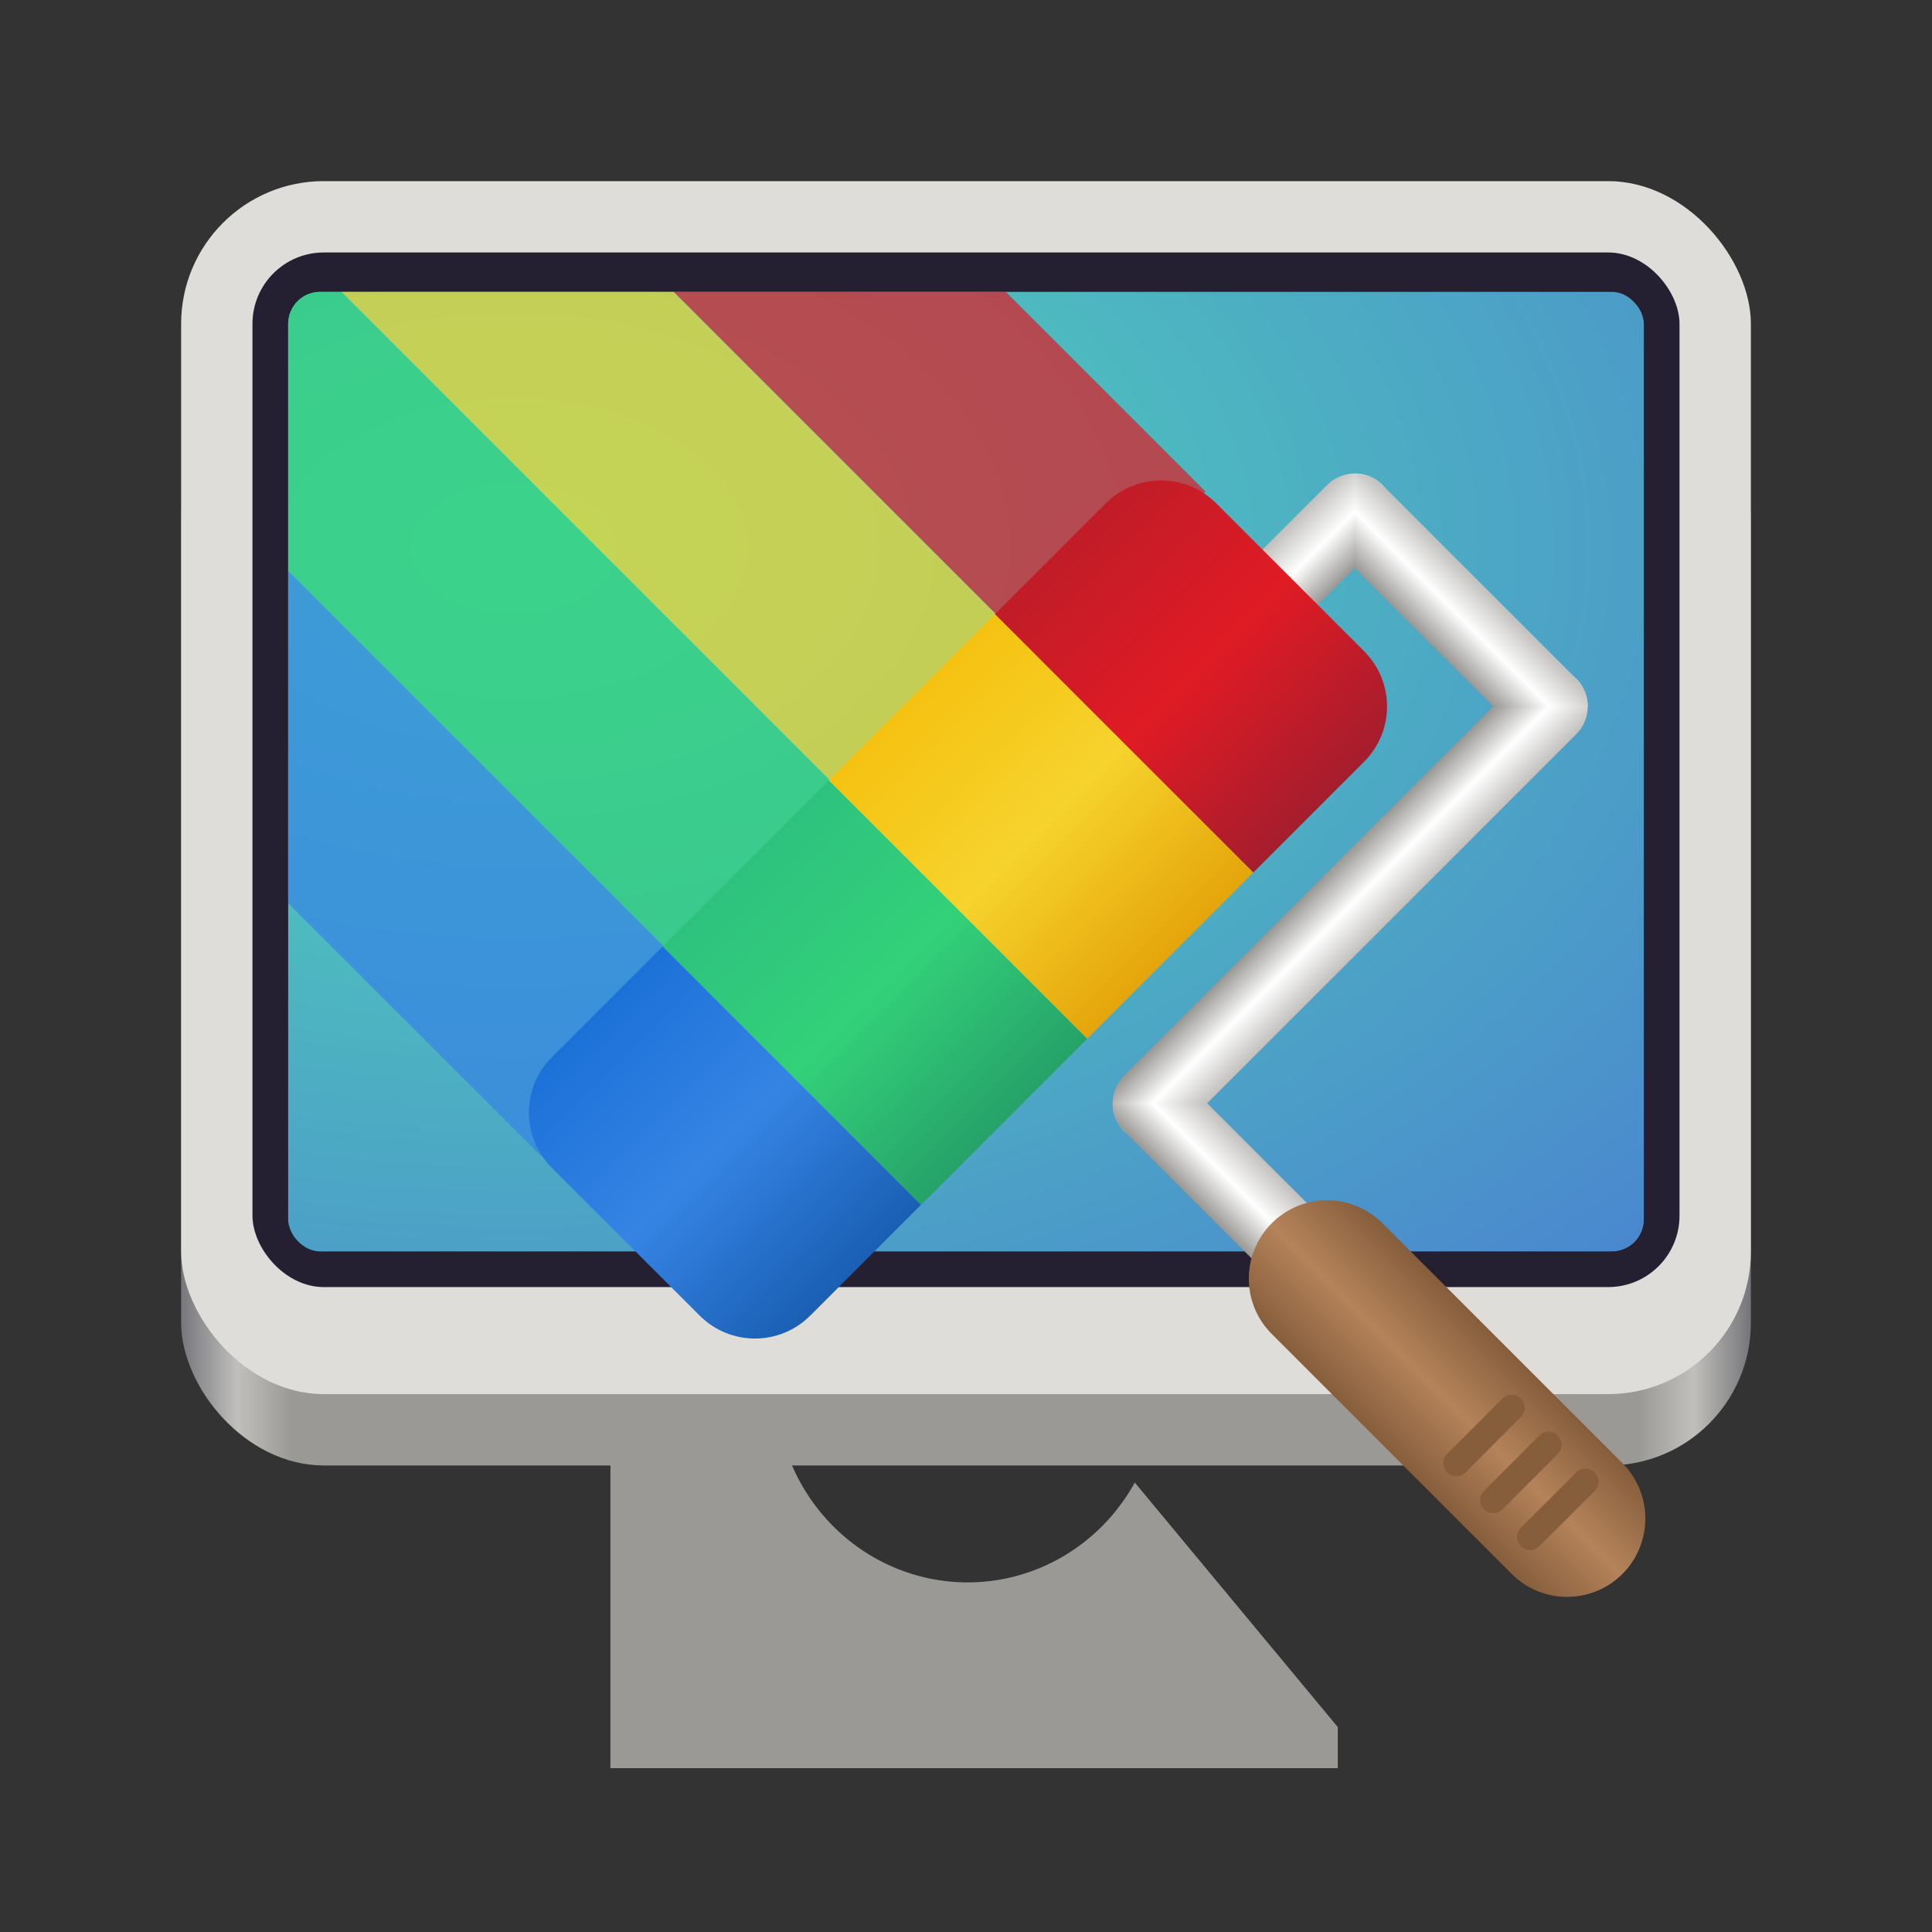 <?xml version="1.0" encoding="UTF-8" standalone="no"?>
<svg
   enable-background="new"
   height="128"
   viewBox="0 0 128 128"
   width="128"
   version="1.1"
   id="svg43"
   xmlns:xlink="http://www.w3.org/1999/xlink"
   xmlns="http://www.w3.org/2000/svg"
   xmlns:svg="http://www.w3.org/2000/svg">
  <rect x="0" y="0" width="128" height="128" fill="#333333" stroke="none"/>
  <defs
     id="defs47">
    <linearGradient
       id="linearGradient5362">
      <stop
         style="stop-color:#aaaaaa;stop-opacity:1;"
         offset="0"
         id="stop5360" />
    </linearGradient>
    <linearGradient
       xlink:href="#linearGradient12434"
       id="linearGradient12436"
       x1="403.496"
       y1="793.566"
       x2="678.909"
       y2="793.566"
       gradientUnits="userSpaceOnUse" />
    <linearGradient
       id="linearGradient12434">
      <stop
         style="stop-color:#9a9996;stop-opacity:1"
         offset="0"
         id="stop12430" />
      <stop
         style="stop-color:#c0bfbc;stop-opacity:1"
         offset="0.041"
         id="stop12442" />
      <stop
         style="stop-color:#9a9996;stop-opacity:1"
         offset="0.082"
         id="stop12444" />
      <stop
         style="stop-color:#77767b;stop-opacity:1"
         offset="0.899"
         id="stop12440" />
      <stop
         style="stop-color:#c0bfbc;stop-opacity:1"
         offset="0.953"
         id="stop12438" />
      <stop
         style="stop-color:#77767b;stop-opacity:1"
         offset="1"
         id="stop12432" />
    </linearGradient>
    <linearGradient
       xlink:href="#linearGradient2606"
       id="linearGradient2608"
       x1="928.742"
       y1="216.639"
       x2="1302.491"
       y2="216.639"
       gradientUnits="userSpaceOnUse"
       gradientTransform="matrix(1.015,0,0,1,-13.665,0)" />
    <linearGradient
       id="linearGradient2606">
      <stop
         style="stop-color:#3d3846;stop-opacity:1;"
         offset="0"
         id="stop2602" />
      <stop
         style="stop-color:#79718e;stop-opacity:1;"
         offset="0.028"
         id="stop3378" />
      <stop
         style="stop-color:#4e475a;stop-opacity:1;"
         offset="0.065"
         id="stop3380" />
      <stop
         style="stop-color:#716881;stop-opacity:1;"
         offset="0.938"
         id="stop3376" />
      <stop
         style="stop-color:#847a96;stop-opacity:1;"
         offset="0.972"
         id="stop3374" />
      <stop
         style="stop-color:#3d3846;stop-opacity:1;"
         offset="1"
         id="stop2604" />
    </linearGradient>
    <clipPath
       clipPathUnits="userSpaceOnUse"
       id="clipath_lpe_path-effect16003">
      <circle
         style="font-variation-settings:normal;display:none;opacity:1;vector-effect:none;fill:#77767b;fill-opacity:1;stroke:none;stroke-width:5.043;stroke-linecap:round;stroke-linejoin:miter;stroke-miterlimit:4;stroke-dasharray:none;stroke-dashoffset:0;stroke-opacity:1;marker:none;marker-start:none;marker-mid:none;marker-end:none;paint-order:normal;stop-color:#000000;stop-opacity:1"
         id="circle16013"
         cx="541.884"
         cy="647.726"
         r="73.976" />
      <path
         id="lpe_path-effect16003"
         style="font-variation-settings:normal;display:block;opacity:1;vector-effect:none;fill:#77767b;fill-opacity:1;stroke:none;stroke-width:5.043;stroke-linecap:round;stroke-linejoin:miter;stroke-miterlimit:4;stroke-dasharray:none;stroke-dashoffset:0;stroke-opacity:1;marker:none;marker-start:none;marker-mid:none;marker-end:none;paint-order:normal;stop-color:#000000;stop-opacity:1"
         class="powerclip"
         d="M 397.808,388.806 H 685.752 V 803.738 H 397.808 Z m 218.051,258.92 a 73.976,73.976 0 0 0 -73.976,-73.976 73.976,73.976 0 0 0 -73.976,73.976 73.976,73.976 0 0 0 73.976,73.976 73.976,73.976 0 0 0 73.976,-73.976 z" />
    </clipPath>
    <linearGradient
       xlink:href="#linearGradient6155"
       id="linearGradient16022"
       gradientUnits="userSpaceOnUse"
       gradientTransform="matrix(0.427,0,0,0.42,-1134.607,569.151)"
       x1="2704.463"
       y1="-1148.187"
       x2="2868.169"
       y2="-1311.529" />
    <linearGradient
       id="linearGradient6155">
      <stop
         style="stop-color:#1c71d8;stop-opacity:1;"
         offset="0"
         id="stop6151" />
      <stop
         style="stop-color:#62a0ea;stop-opacity:1"
         offset="1"
         id="stop6153" />
    </linearGradient>
    <linearGradient
       id="w"
       gradientTransform="matrix(0.606,-0.606,0.746,0.746,-542.908,-84.139)"
       gradientUnits="userSpaceOnUse"
       x1="483.447"
       x2="497.447"
       y1="288.671"
       y2="288.671">
      <stop
         offset="0"
         stop-color="#865e3c"
         id="stop1161" />
      <stop
         offset="0.5"
         stop-color="#b5835a"
         id="stop1163" />
      <stop
         offset="1"
         stop-color="#865e3c"
         id="stop1165" />
    </linearGradient>
    <linearGradient
       id="v"
       gradientTransform="matrix(1.061,-1.061,1.1,1.1,-209.875,-184.396)"
       gradientUnits="userSpaceOnUse"
       x1="82"
       x2="82"
       y1="47"
       y2="65">
      <stop
         offset="0"
         stop-color="#f5c211"
         id="stop1154" />
      <stop
         offset="0.5"
         stop-color="#f6d32d"
         id="stop1156" />
      <stop
         offset="1"
         stop-color="#e5a50a"
         id="stop1158" />
    </linearGradient>
    <linearGradient
       id="u"
       gradientTransform="matrix(1.061,-1.061,1.1,1.1,-197.147,-197.124)"
       gradientUnits="userSpaceOnUse"
       x1="82"
       x2="82"
       y1="47"
       y2="65">
      <stop
         offset="0"
         stop-color="#c01c28"
         id="stop1147" />
      <stop
         offset="0.5"
         stop-color="#e01b24"
         id="stop1149" />
      <stop
         offset="1"
         stop-color="#a51d2d"
         id="stop1151" />
    </linearGradient>
    <linearGradient
       id="t"
       gradientTransform="matrix(1.061,-1.061,1.1,1.1,-222.603,-171.668)"
       gradientUnits="userSpaceOnUse"
       x1="82"
       x2="82"
       y1="47"
       y2="65">
      <stop
         offset="0"
         stop-color="#2ec27e"
         id="stop1140" />
      <stop
         offset="0.5"
         stop-color="#33d17a"
         id="stop1142" />
      <stop
         offset="1"
         stop-color="#26a269"
         id="stop1144" />
    </linearGradient>
    <linearGradient
       id="s"
       gradientTransform="matrix(1.061,-1.061,1.1,1.1,-235.331,-158.94)"
       gradientUnits="userSpaceOnUse"
       x1="82"
       x2="82"
       y1="47"
       y2="65">
      <stop
         offset="0"
         stop-color="#1c71d8"
         id="stop1133" />
      <stop
         offset="0.5"
         stop-color="#3584e4"
         id="stop1135" />
      <stop
         offset="1"
         stop-color="#1a5fb4"
         id="stop1137" />
    </linearGradient>
    <linearGradient
       id="n"
       gradientUnits="userSpaceOnUse">
      <stop
         offset="0"
         stop-color="#9a9996"
         id="stop1122" />
      <stop
         offset="0.5"
         stop-color="#ffffff"
         id="stop1124" />
      <stop
         offset="1"
         stop-color="#c0bfbc"
         id="stop1126" />
    </linearGradient>
    <filter
       id="c"
       height="1"
       width="1"
       x="0"
       y="0">
      <feColorMatrix
         in="SourceGraphic"
         type="matrix"
         values="0 0 0 0 1 0 0 0 0 1 0 0 0 0 1 0 0 0 1 0"
         id="feColorMatrix1087" />
    </filter>
    <filter
       id="c-1"
       height="1"
       width="1"
       x="0"
       y="0">
      <feColorMatrix
         in="SourceGraphic"
         type="matrix"
         values="0 0 0 0 1 0 0 0 0 1 0 0 0 0 1 0 0 0 1 0"
         id="feColorMatrix1087-5" />
    </filter>
    <clipPath
       id="e-9">
      <path
         d="m 16,44 h 40 v 74 H 16 Z m 0,0"
         id="path1095-4" />
    </clipPath>
    <clipPath
       id="g-9">
      <path
         d="m 16,44 h 52 v 61 H 16 Z m 0,0"
         id="path1101-1" />
    </clipPath>
    <clipPath
       id="i-1">
      <path
         d="M 16,44 H 94 V 80 H 16 Z m 0,0"
         id="path1107-1" />
    </clipPath>
    <clipPath
       id="k-7">
      <path
         d="M 16,44 H 81 V 92 H 16 Z m 0,0"
         id="path1113-7" />
    </clipPath>
    <linearGradient
       xlink:href="#n"
       id="linearGradient3202"
       gradientTransform="matrix(-0.363,0.363,0.917,0.917,-104.207,-193.935)"
       x1="46"
       y1="232"
       x2="46"
       y2="228" />
    <linearGradient
       xlink:href="#n"
       id="linearGradient3204"
       gradientTransform="matrix(0.726,-0.726,-0.917,-0.917,268.595,302.677)"
       x1="46"
       y1="232"
       x2="46"
       y2="228" />
    <linearGradient
       xlink:href="#n"
       id="linearGradient3206"
       gradientTransform="matrix(-0.497,-0.497,-0.917,0.917,334.626,-143.035)"
       x1="46"
       y1="232"
       x2="46"
       y2="228" />
    <linearGradient
       xlink:href="#n"
       id="linearGradient3208"
       gradientTransform="matrix(-0.296,-0.296,-0.917,0.917,304.498,-120.582)"
       x1="46"
       y1="232"
       x2="46"
       y2="228" />
    <linearGradient
       xlink:href="#s"
       id="linearGradient3210"
       gradientUnits="userSpaceOnUse"
       gradientTransform="matrix(0.917,-0.917,0.951,0.951,-81.501,98.706)"
       x1="82"
       y1="47"
       x2="82"
       y2="65" />
    <linearGradient
       xlink:href="#t"
       id="linearGradient3212"
       gradientUnits="userSpaceOnUse"
       gradientTransform="matrix(0.917,-0.917,0.951,0.951,-70.496,87.701)"
       x1="82"
       y1="47"
       x2="82"
       y2="65" />
    <linearGradient
       xlink:href="#u"
       id="linearGradient3214"
       gradientUnits="userSpaceOnUse"
       gradientTransform="matrix(0.917,-0.917,0.951,0.951,-48.485,65.691)"
       x1="82"
       y1="47"
       x2="82"
       y2="65" />
    <linearGradient
       xlink:href="#v"
       id="linearGradient3216"
       gradientUnits="userSpaceOnUse"
       gradientTransform="matrix(0.917,-0.917,0.951,0.951,-59.49,76.696)"
       x1="82"
       y1="47"
       x2="82"
       y2="65" />
    <linearGradient
       xlink:href="#w"
       id="linearGradient3218"
       gradientUnits="userSpaceOnUse"
       gradientTransform="matrix(0.524,-0.524,0.645,0.645,-347.449,163.384)"
       x1="483.447"
       y1="288.671"
       x2="497.447"
       y2="288.671" />
    <clipPath
       clipPathUnits="userSpaceOnUse"
       id="clipath_lpe_path-effect1303">
      <circle
         style="font-variation-settings:normal;display:none;opacity:1;vector-effect:none;fill:#77767b;fill-opacity:1;stroke:none;stroke-width:5.043;stroke-linecap:round;stroke-linejoin:miter;stroke-miterlimit:4;stroke-dasharray:none;stroke-dashoffset:0;stroke-opacity:1;marker:none;marker-start:none;marker-mid:none;marker-end:none;paint-order:normal;stop-color:#000000;stop-opacity:1"
         id="circle1305"
         cx="541.884"
         cy="647.726"
         r="73.976" />
      <path
         id="lpe_path-effect1303"
         style="font-variation-settings:normal;display:block;opacity:1;vector-effect:none;fill:#77767b;fill-opacity:1;stroke:none;stroke-width:5.043;stroke-linecap:round;stroke-linejoin:miter;stroke-miterlimit:4;stroke-dasharray:none;stroke-dashoffset:0;stroke-opacity:1;marker:none;marker-start:none;marker-mid:none;marker-end:none;paint-order:normal;stop-color:#000000;stop-opacity:1"
         class="powerclip"
         d="m 399.306,389.64 h 285.156 v 401.98 h -285.156 z m 216.554,258.086 a 73.976,73.976 0 0 0 -73.976,-73.976 73.976,73.976 0 0 0 -73.976,73.976 73.976,73.976 0 0 0 73.976,73.976 73.976,73.976 0 0 0 73.976,-73.976 z" />
    </clipPath>
    <linearGradient
       y2="-449.394"
       x2="536.596"
       y1="-449.394"
       x1="88.596"
       gradientTransform="matrix(0.232,0,0,0.237,-8.567,203.735)"
       gradientUnits="userSpaceOnUse"
       id="linearGradient1064"
       xlink:href="#linearGradient1078" />
    <linearGradient
       id="linearGradient1078">
      <stop
         style="stop-color:#77767b;stop-opacity:1"
         offset="0"
         id="stop1066" />
      <stop
         id="stop1068"
         offset="0.036"
         style="stop-color:#c0bfbc;stop-opacity:1" />
      <stop
         style="stop-color:#9a9996;stop-opacity:1"
         offset="0.071"
         id="stop1070" />
      <stop
         id="stop1072"
         offset="0.929"
         style="stop-color:#9a9996;stop-opacity:1" />
      <stop
         style="stop-color:#c0bfbc;stop-opacity:1"
         offset="0.964"
         id="stop1074" />
      <stop
         style="stop-color:#77767b;stop-opacity:1"
         offset="1"
         id="stop1076" />
    </linearGradient>
    <radialGradient
       r="225"
       fy="-60.348"
       fx="106.667"
       cy="-60.348"
       cx="106.667"
       gradientTransform="matrix(0.469,0,0,0.301,-15.99,54.476)"
       gradientUnits="userSpaceOnUse"
       id="radialGradient1018"
       xlink:href="#linearGradient6826" />
    <linearGradient
       id="linearGradient6826">
      <stop
         id="stop6822"
         offset="0"
         style="stop-color:#50dbb5;stop-opacity:1;" />
      <stop
         id="stop6824"
         offset="1"
         style="stop-color:#4a86cf;stop-opacity:1" />
    </linearGradient>
    <clipPath
       clipPathUnits="userSpaceOnUse"
       id="clipPath1134">
      <g
         id="g1138">
        <path
           d="m 26.008,19.336 h 83.007 c 3.82,0 6.917,3.097 6.917,6.917 v 62.255 c 0,3.82 -3.097,6.917 -6.917,6.917 H 26.008 c -3.82,0 -6.917,-3.097 -6.917,-6.917 V 26.253 c 0,-3.82 3.097,-6.917 6.917,-6.917 z m 0,0"
           id="path1136"
           style="stroke-width:0.865" />
      </g>
    </clipPath>
    <clipPath
       clipPathUnits="userSpaceOnUse"
       id="clipPath1145">
      <g
         id="g1149">
        <path
           d="m 26.008,19.336 h 83.007 c 3.82,0 6.917,3.097 6.917,6.917 v 62.255 c 0,3.82 -3.097,6.917 -6.917,6.917 H 26.008 c -3.82,0 -6.917,-3.097 -6.917,-6.917 V 26.253 c 0,-3.82 3.097,-6.917 6.917,-6.917 z m 0,0"
           id="path1147"
           style="stroke-width:0.865" />
      </g>
    </clipPath>
    <clipPath
       clipPathUnits="userSpaceOnUse"
       id="clipPath1156">
      <g
         id="g1160">
        <path
           d="m 26.008,19.336 h 83.007 c 3.82,0 6.917,3.097 6.917,6.917 v 62.255 c 0,3.82 -3.097,6.917 -6.917,6.917 H 26.008 c -3.82,0 -6.917,-3.097 -6.917,-6.917 V 26.253 c 0,-3.82 3.097,-6.917 6.917,-6.917 z m 0,0"
           id="path1158"
           style="stroke-width:0.865" />
      </g>
    </clipPath>
    <clipPath
       clipPathUnits="userSpaceOnUse"
       id="clipPath1167">
      <g
         id="g1171">
        <path
           d="m 26.008,19.336 h 83.007 c 3.82,0 6.917,3.097 6.917,6.917 v 62.255 c 0,3.82 -3.097,6.917 -6.917,6.917 H 26.008 c -3.82,0 -6.917,-3.097 -6.917,-6.917 V 26.253 c 0,-3.82 3.097,-6.917 6.917,-6.917 z m 0,0"
           id="path1169"
           style="stroke-width:0.865" />
      </g>
    </clipPath>
    <clipPath
       clipPathUnits="userSpaceOnUse"
       id="clipPath1134-3">
      <g
         id="g1138-6">
        <path
           d="m 26.008,19.336 h 83.007 c 3.82,0 6.917,3.097 6.917,6.917 v 62.255 c 0,3.82 -3.097,6.917 -6.917,6.917 H 26.008 c -3.82,0 -6.917,-3.097 -6.917,-6.917 V 26.253 c 0,-3.82 3.097,-6.917 6.917,-6.917 z m 0,0"
           id="path1136-7"
           style="stroke-width:0.865" />
      </g>
    </clipPath>
    <radialGradient
       r="225"
       fy="-60.348"
       fx="106.667"
       cy="-60.348"
       cx="106.667"
       gradientTransform="matrix(0.469,0,0,0.301,-254.358,94.101)"
       gradientUnits="userSpaceOnUse"
       id="radialGradient1018-7"
       xlink:href="#linearGradient6826" />
  </defs>
  <linearGradient
     id="linearGradient965"
     gradientUnits="userSpaceOnUse"
     x1="48"
     x2="464"
     y1="44"
     y2="44"
     gradientTransform="matrix(0.25,0,0,0.25,0,53)">
    <stop
       offset="0"
       stop-color="#77767b"
       id="stop2"
       style="stop-color:#c64600;stop-opacity:1" />
    <stop
       offset=".05"
       stop-color="#c0bfbc"
       id="stop4"
       style="stop-color:#ff7800;stop-opacity:1" />
    <stop
       offset=".1"
       stop-color="#9a9996"
       id="stop6"
       style="stop-color:#e01b24;stop-opacity:1" />
    <stop
       offset=".9"
       stop-color="#9a9996"
       id="stop8"
       style="stop-color:#ff7800;stop-opacity:1" />
    <stop
       offset=".95"
       stop-color="#c0bfbc"
       id="stop10"
       style="stop-color:#f9f06b;stop-opacity:1" />
    <stop
       offset="1"
       stop-color="#77767b"
       id="stop12"
       style="stop-color:#f5c211;stop-opacity:1" />
  </linearGradient>
  <radialGradient
     id="radialGradient1030"
     cx="64"
     cy="194.19"
     gradientTransform="matrix(-4.727 0 -0 -1.636 238.55 49.766)"
     gradientUnits="userSpaceOnUse"
     r="44">
    <stop
       offset="0"
       stop-color="#fff"
       id="stop15" />
    <stop
       offset="1"
       stop-color="#fff"
       stop-opacity=".094"
       id="stop17" />
  </radialGradient>
  <linearGradient
     id="linearGradient1950"
     gradientUnits="userSpaceOnUse"
     x1="70.347"
     x2="70.347"
     y1="245.4"
     y2="269.14"
     xlink:href="#radialGradient1030">
    <stop
       offset="0"
       stop-color="#2d2839"
       id="stop20" />
    <stop
       offset="1"
       stop-color="#282433"
       id="stop22" />
  </linearGradient>
  <g
     id="layer3"
     style="display:inline" />
  <g
     id="g973-5"
     clip-path="url(#clipath_lpe_path-effect1303)"
     transform="matrix(0.172,0,0,0.176,-29.097,-22.181)"
     style="display:inline;stroke-width:1.188;enable-background:new">
    <path
       style="font-variation-settings:normal;opacity:1;fill:#9a9996;fill-opacity:1;stroke:none;stroke-width:5.991;stroke-linecap:round;stroke-linejoin:miter;stroke-miterlimit:4;stroke-dasharray:none;stroke-dashoffset:0;stroke-opacity:1;marker:none;marker-start:none;marker-mid:none;marker-end:none;paint-order:normal;stop-color:#000000;stop-opacity:1"
       id="rect257-3"
       width="275.156"
       height="310.646"
       x="404.306"
       y="475.975"
       rx="25.176"
       ry="24.623"
       d="m 429.482,475.975 h 224.804 c 13.947,0 25.176,10.982 25.176,24.623 v 261.4 c 0,13.641 -11.228,24.623 -25.176,24.623 H 429.482 c -13.947,0 -25.176,-10.982 -25.176,-24.623 V 500.598 c 0,-13.641 11.228,-24.623 25.176,-24.623 z" />
    <path
       style="fill:#818084;fill-opacity:1;stroke-width:1.188;stroke-linecap:round;stop-color:#000000"
       id="rect101-5"
       width="275.156"
       height="310.646"
       x="404.306"
       y="394.64"
       rx="0"
       ry="0"
       d="m 404.306,394.64 h 275.156 v 310.646 h -275.156 z" />
  </g>
  <rect
     style="display:inline;fill:url(#linearGradient1064);fill-opacity:1;stroke:none;stroke-width:0.295;stroke-linecap:butt;stroke-linejoin:miter;stroke-miterlimit:4;stroke-dasharray:none;stroke-dashoffset:0;stroke-opacity:1;marker:none;marker-start:none;marker-mid:none;marker-end:none;paint-order:normal;enable-background:new"
     id="rect1048"
     width="104"
     height="72.141"
     x="12"
     y="24.95"
     rx="9.455"
     ry="9.455" />
  <rect
     ry="9.455"
     rx="9.455"
     y="12"
     x="12"
     height="80.364"
     width="104"
     id="rect929-36-9"
     style="display:inline;fill:#deddda;fill-opacity:1;stroke:none;stroke-width:0.295;stroke-linecap:butt;stroke-linejoin:miter;stroke-miterlimit:4;stroke-dasharray:none;stroke-dashoffset:0;stroke-opacity:1;marker:none;marker-start:none;marker-mid:none;marker-end:none;paint-order:normal;enable-background:new" />
  <rect
     ry="4.727"
     y="16.727"
     x="16.727"
     height="68.545"
     width="94.545"
     id="rect946-0-7"
     style="display:inline;fill:#241f31;fill-opacity:1;stroke:none;stroke-width:0.013px;stroke-linecap:butt;stroke-linejoin:miter;stroke-miterlimit:4;stroke-dasharray:none;stroke-dashoffset:0;stroke-opacity:1;marker:none;marker-start:none;marker-mid:none;marker-end:none;paint-order:normal;enable-background:new"
     rx="4.727" />
  <rect
     style="display:inline;fill:url(#radialGradient1018);fill-opacity:1;stroke:none;stroke-width:0.591;stroke-linecap:butt;stroke-linejoin:bevel;stroke-miterlimit:4;stroke-dasharray:0.591, 1.182;stroke-dashoffset:0;stroke-opacity:0.949;marker:none;marker-start:none;marker-mid:none;marker-end:none;paint-order:normal;enable-background:new"
     id="rect1012"
     width="89.818"
     height="63.573"
     x="19.091"
     y="19.336"
     rx="2.119"
     ry="2.119" />
  <path
     d="m 87.925,32.13 -7.336,7.339 c -1.013,1.013 -1.013,2.655 0,3.668 1.013,1.013 2.655,1.013 3.668,0 l 7.336,-7.336 c 1.013,-1.013 1.013,-2.658 0,-3.671 -1.013,-1.013 -2.655,-1.013 -3.668,0 z m 0,0"
     fill="url(#o)"
     id="path1208-1"
     style="display:inline;fill:url(#linearGradient3202);stroke-width:0.865" />
  <path
     d="M 78.144,74.93 104.435,48.639 c 1.01,-1.013 1.01,-2.655 0,-3.668 -1.013,-1.013 -2.658,-1.013 -3.671,0 L 74.476,71.262 c -1.013,1.013 -1.013,2.655 0,3.668 1.01,1.013 2.655,1.013 3.668,0 z m 0,0"
     fill="url(#p)"
     id="path1210-0"
     style="display:inline;fill:url(#linearGradient3204);stroke-width:0.865" />
  <path
     d="m 89.759,31.37 v 6.265 l 9.173,9.17 h 6.262 c 0,-0.662 -0.253,-1.327 -0.76,-1.834 L 91.593,32.133 C 91.087,31.623 90.421,31.37 89.759,31.37 Z m 0,0"
     fill="url(#q)"
     id="path1212-3"
     style="display:inline;fill:url(#linearGradient3206);stroke-width:0.865" />
  <path
     d="m 79.978,73.096 h -6.265 c 0,0.662 0.253,1.327 0.763,1.834 l 8.559,8.559 c 1.017,1.017 2.651,1.017 3.668,0 1.017,-1.017 1.017,-2.651 0,-3.668 z m 0,0"
     fill="url(#r)"
     id="path1214-0"
     style="display:inline;fill:url(#linearGradient3208);stroke-width:0.865" />
  <path
     id="rect1069"
     style="opacity:0.7;fill:#e01b24;fill-opacity:1;stroke-width:0.668;stroke-linecap:square;stroke-linejoin:round;stroke-miterlimit:1.5;paint-order:stroke fill markers"
     d="M 66.636,19.336 H 44.626 l 24.238,24.238 11.006,-11.004 z" />
  <path
     id="rect1069-3"
     style="opacity:0.7;fill:#f6d32d;fill-opacity:1;stroke-width:0.668;stroke-linecap:square;stroke-linejoin:round;stroke-miterlimit:1.5;paint-order:stroke fill markers"
     d="M 44.626,19.336 H 22.616 l 35.244,35.244 11.004,-11.006 z" />
  <path
     id="rect1069-3-5"
     style="opacity:0.7;fill:#33d17a;fill-opacity:1;stroke-width:0.668;stroke-linecap:square;stroke-linejoin:round;stroke-miterlimit:1.5;paint-order:stroke fill markers"
     d="m 22.616,19.336 h -1.408 c -0.147,0 -0.29,0.015 -0.428,0.043 -0.138,0.028 -0.272,0.07 -0.398,0.123 -0.127,0.053 -0.247,0.119 -0.359,0.195 -0.113,0.076 -0.217,0.162 -0.312,0.258 -0.096,0.096 -0.184,0.2 -0.26,0.312 -0.076,0.113 -0.14,0.234 -0.193,0.361 -0.053,0.127 -0.095,0.26 -0.123,0.398 -0.028,0.138 -0.043,0.281 -0.043,0.428 v 16.367 l 27.764,27.764 11.006,-11.006 z" />
  <path
     id="path3144"
     style="opacity:0.7;fill:#3584e4;fill-opacity:1;stroke-width:0.668;stroke-linecap:square;stroke-linejoin:round;stroke-miterlimit:1.5;paint-order:stroke fill markers"
     d="M 19.091,37.822 V 59.834 L 35.849,76.591 46.855,65.586 Z" />
  <path
     d="m 36.566,70.039 3.671,-3.668 3.668,-3.671 17.117,17.121 -7.336,7.336 c -2.033,2.033 -5.306,2.033 -7.336,0 l -9.785,-9.781 c -2.03,-2.033 -2.03,-5.306 0,-7.336 z m 0,0"
     fill="url(#s)"
     id="path1216-4"
     style="display:inline;fill:url(#linearGradient3210);stroke-width:0.865" />
  <path
     d="M 43.906,62.7 54.91,51.696 72.031,68.817 61.023,79.821 Z m 0,0"
     fill="url(#t)"
     id="path1218-4"
     style="display:inline;fill:url(#linearGradient3212);stroke-width:0.865" />
  <path
     d="m 69.582,37.024 3.671,-3.668 c 2.03,-2.033 5.303,-2.033 7.336,0 l 9.781,9.781 c 2.033,2.033 2.033,5.303 0,7.336 l -7.336,7.336 -17.121,-17.117 z m 0,0"
     fill="url(#u)"
     id="path1220-4"
     style="display:inline;fill:url(#linearGradient3214);stroke-width:0.865" />
  <path
     d="M 54.91,51.696 65.914,40.692 83.035,57.809 72.031,68.817 Z m 0,0"
     fill="url(#v)"
     id="path1222-4"
     style="display:inline;fill:url(#linearGradient3216);stroke-width:0.865" />
  <path
     d="m 84.257,81.043 c 2.027,-2.027 5.31,-2.027 7.336,0 l 15.898,15.895 c 2.023,2.027 2.023,5.313 0,7.339 -2.027,2.027 -5.313,2.027 -7.339,0 L 84.257,88.379 c -2.027,-2.027 -2.027,-5.31 0,-7.336 z m 0,0"
     fill="url(#w)"
     id="path1224-7"
     style="display:inline;fill:url(#linearGradient3218);stroke-width:0.865" />
  <path
     d="m 95.873,96.327 3.668,-3.668 c 0.338,-0.338 0.885,-0.338 1.223,0 0.338,0.338 0.338,0.885 0,1.223 l -3.668,3.671 c -0.338,0.334 -0.885,0.334 -1.223,0 -0.338,-0.338 -0.338,-0.888 0,-1.226 z m 0,0"
     id="path1226-3"
     style="fill:#865e3c;stroke-width:0.865" />
  <path
     d="m 98.318,98.776 3.668,-3.671 c 0.338,-0.338 0.885,-0.338 1.223,0 0.338,0.338 0.338,0.885 0,1.223 l -3.668,3.671 c -0.338,0.338 -0.885,0.338 -1.223,0 -0.338,-0.338 -0.338,-0.885 0,-1.223 z m 0,0"
     id="path1228-1"
     style="fill:#865e3c;stroke-width:0.865" />
  <path
     d="m 100.763,101.221 3.668,-3.668 c 0.338,-0.338 0.888,-0.338 1.226,0 0.338,0.334 0.338,0.885 0,1.223 l -3.671,3.668 c -0.338,0.338 -0.885,0.338 -1.223,0 -0.338,-0.338 -0.338,-0.885 0,-1.223 z m 0,0"
     id="path1230-7"
     style="fill:#865e3c;stroke-width:0.865" />
  <g
     id="g2926-6"
     transform="matrix(0.707,-0.707,0.753,0.753,-41.37,169.138)">
    <path
       id="rect1069-2"
       style="opacity:0.7;fill:#e01b24;fill-opacity:1;stroke-width:0.648;stroke-linecap:square;stroke-linejoin:round;stroke-miterlimit:1.5;paint-order:stroke fill markers"
       d="m -100.991,0.534 h 15.564 V 49.366 h -15.564 z" />
    <path
       id="rect1069-3-9"
       style="opacity:0.7;fill:#f6d32d;fill-opacity:1;stroke-width:0.648;stroke-linecap:square;stroke-linejoin:round;stroke-miterlimit:1.5;paint-order:stroke fill markers"
       d="m -116.555,0.534 h 15.564 V 49.366 h -15.564 z" />
    <path
       id="rect1069-3-5-1"
       style="opacity:0.7;fill:#33d17a;fill-opacity:1;stroke-width:0.648;stroke-linecap:square;stroke-linejoin:round;stroke-miterlimit:1.5;paint-order:stroke fill markers"
       d="m -132.119,0.534 h 15.564 V 49.366 h -15.564 z" />
    <path
       id="path2920-2"
       style="opacity:0.7;fill:#3584e4;fill-opacity:1;stroke-width:0.648;stroke-linecap:square;stroke-linejoin:round;stroke-miterlimit:1.5;paint-order:stroke fill markers"
       d="m -147.683,0.534 h 15.564 V 49.366 h -15.564 z" />
  </g>
</svg>
